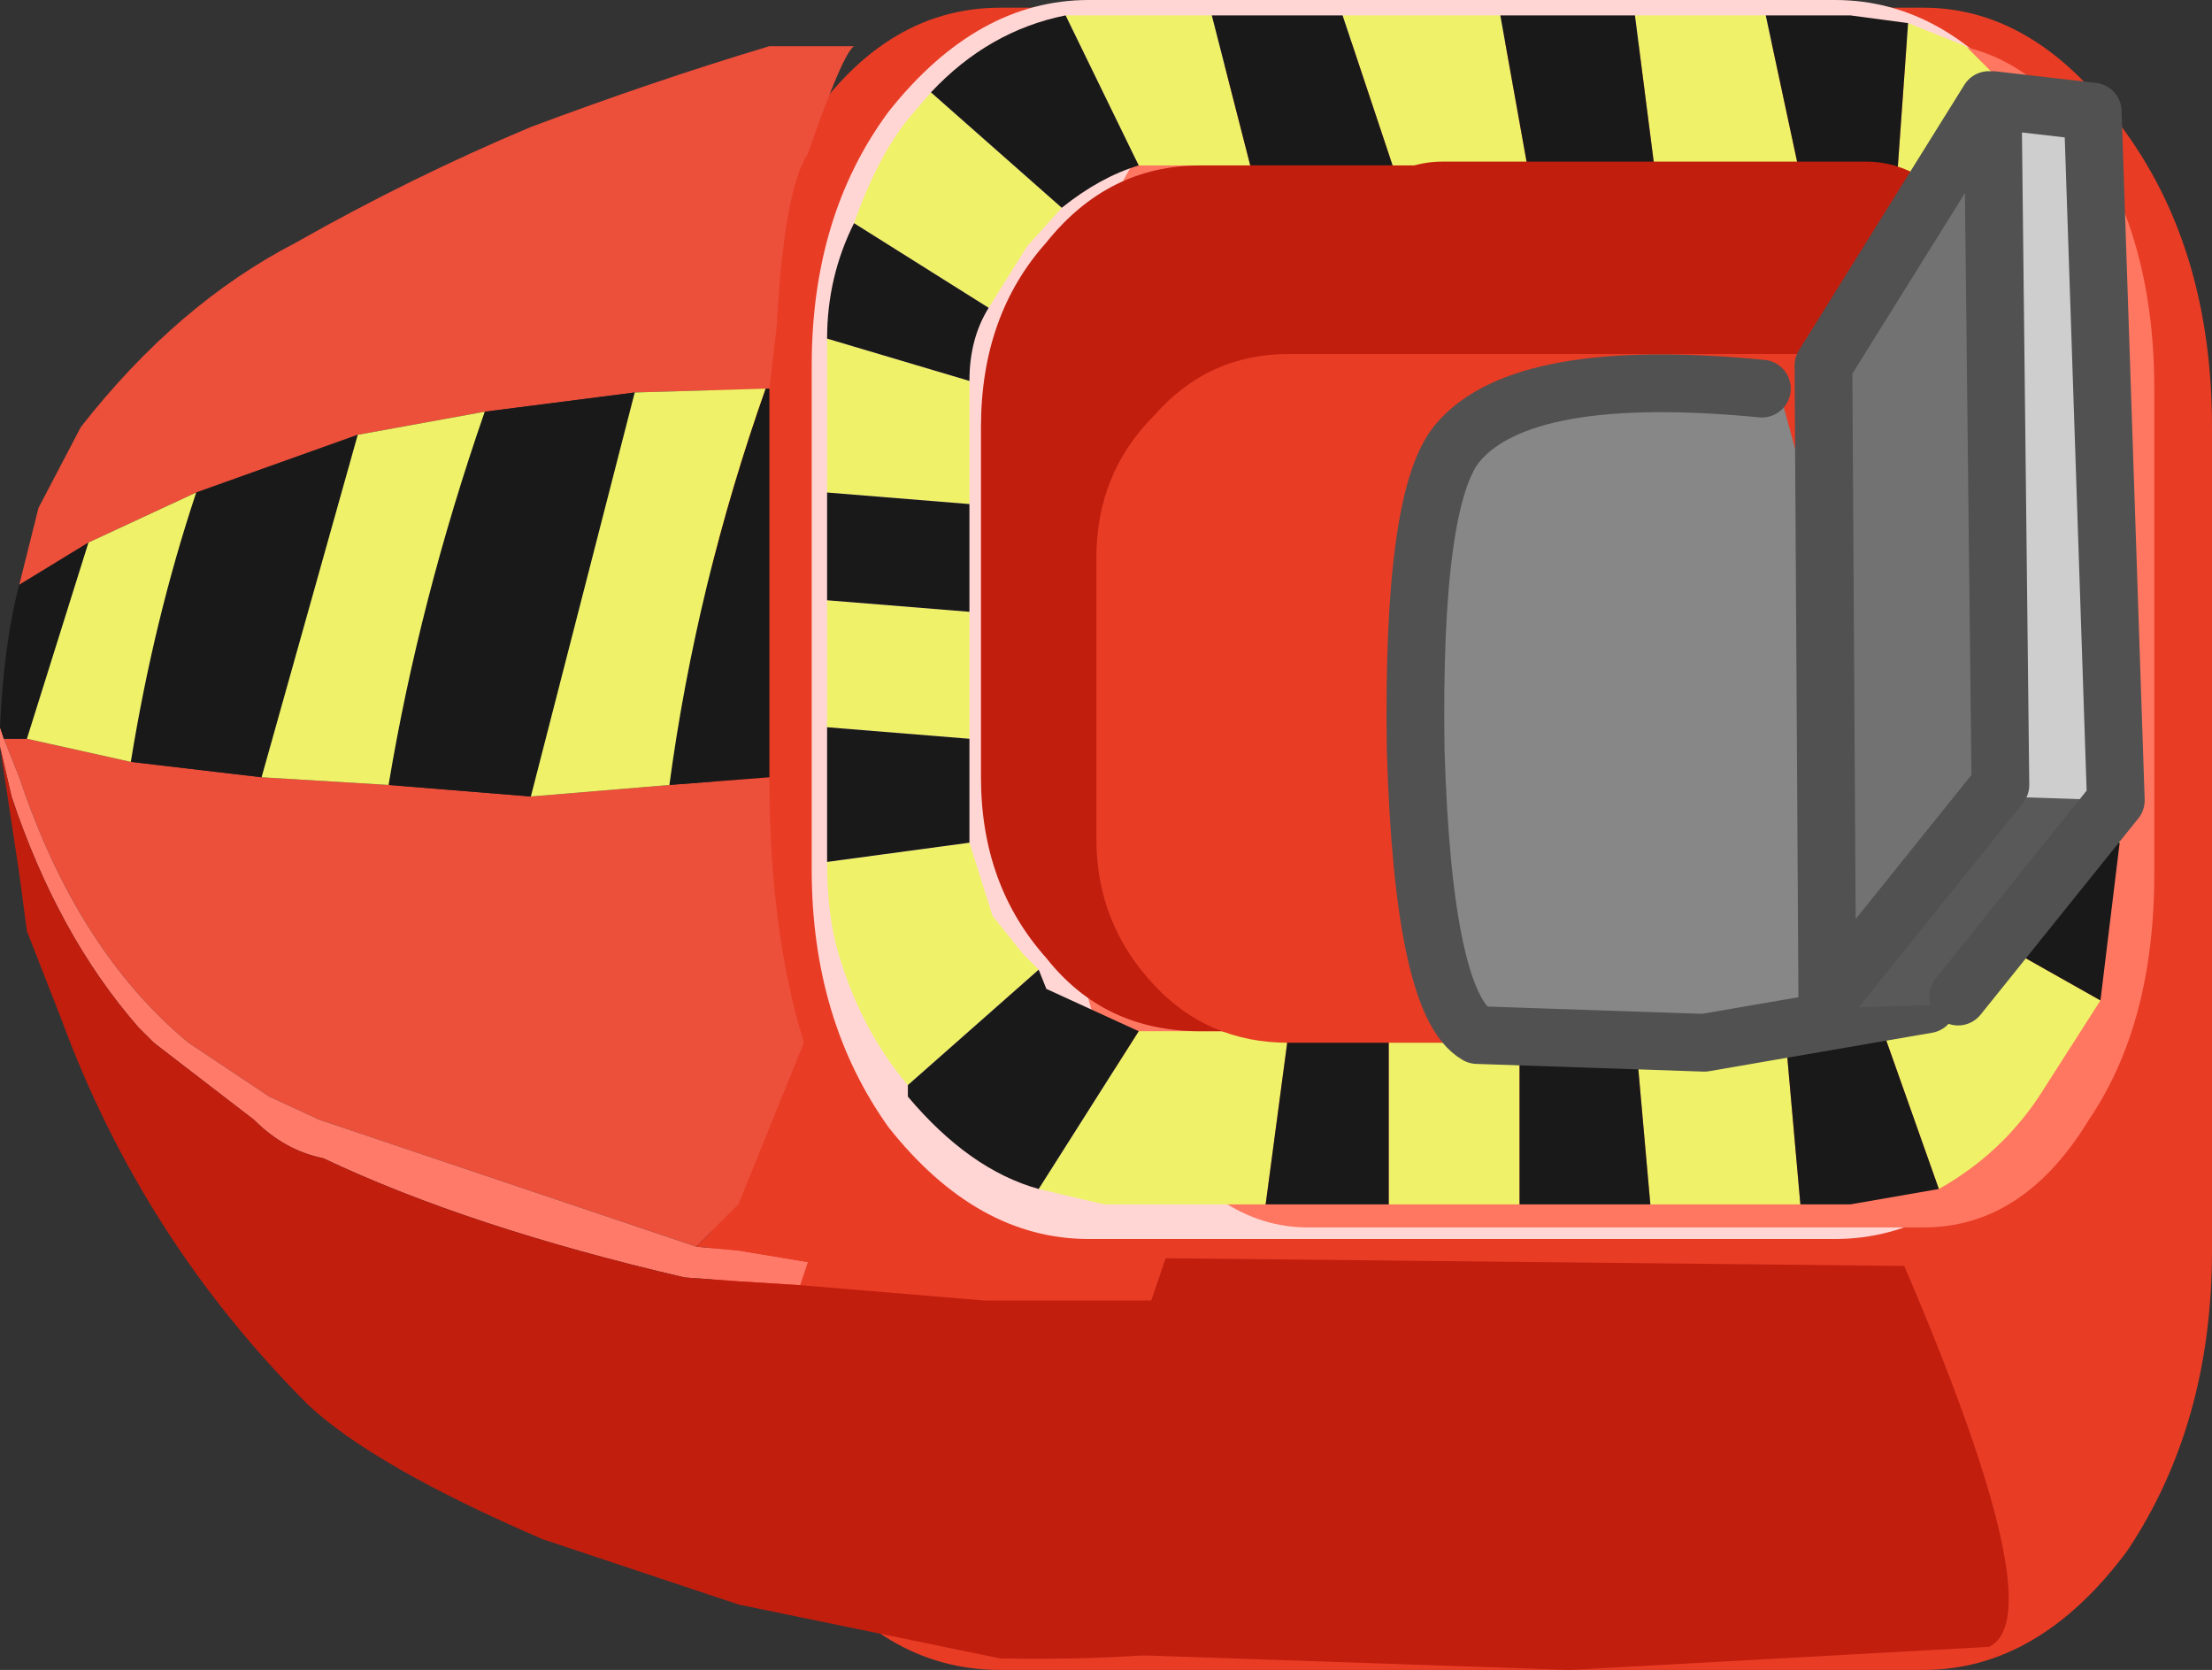 <?xml version="1.0" encoding="UTF-8" standalone="no"?>
<svg xmlns:xlink="http://www.w3.org/1999/xlink" height="21.7px" width="28.75px" xmlns="http://www.w3.org/2000/svg">
  <rect width="100%" height="100%" fill="#333333" stroke="none"/>
  <g transform="matrix(1.0, 0.0, 0.0, 1.0, -10.45, -0.05)">
    <path d="M35.45 0.15 Q36.95 0.15 38.1 1.8 39.2 3.35 39.2 5.6 L39.2 16.3 Q39.2 18.55 38.1 20.2 36.95 21.75 35.45 21.75 L23.45 21.75 Q21.9 21.75 20.85 20.2 19.7 18.55 19.7 16.3 L19.7 5.6 Q19.7 3.35 20.85 1.8 21.9 0.15 23.45 0.15 L35.45 0.15" fill="#e83c25" fill-rule="evenodd" stroke="none"/>
    <path d="M36.85 1.5 Q37.9 2.85 37.9 4.8 L37.9 11.35 Q37.9 13.3 36.85 14.7 35.75 16.15 34.3 16.15 L24.6 16.15 Q23.15 16.15 22.0 14.7 21.0 13.3 21.0 11.35 L21.0 4.8 Q21.0 2.85 22.0 1.5 23.15 0.05 24.6 0.05 L34.3 0.05 Q35.75 0.05 36.85 1.5" fill="#ffd6d4" fill-rule="evenodd" stroke="none"/>
    <path d="M24.4 5.1 Q24.4 3.3 25.35 1.9 26.25 0.6 27.45 0.6 L35.45 0.6 Q36.75 0.6 37.6 1.9 38.45 3.2 38.45 5.1 L38.45 11.4 Q38.45 13.35 37.6 14.6 36.75 16.0 35.45 16.0 L27.45 16.0 Q26.25 16.0 25.35 14.6 24.4 13.35 24.4 11.4 L24.4 5.1" fill="#ff7761" fill-rule="evenodd" stroke="none"/>
    <path d="M38.0 4.45 L38.0 4.7 38.0 7.15 36.0 7.25 36.0 5.9 38.0 4.45 M38.0 8.95 L38.0 11.0 36.0 10.75 36.0 8.55 38.0 8.95 M37.75 13.05 L36.95 14.3 Q36.45 15.05 35.65 15.5 L34.8 13.1 35.25 12.8 35.55 12.45 35.8 11.95 37.75 13.05 M33.85 15.7 L31.9 15.7 31.7 13.45 33.25 13.45 33.65 13.45 33.85 15.7 M30.2 15.7 L28.5 15.7 28.5 13.45 30.2 13.45 30.2 15.7 M26.9 15.7 L24.8 15.7 23.95 15.5 25.25 13.45 25.75 13.45 27.2 13.45 26.9 15.7 M22.25 14.15 Q21.65 13.45 21.35 12.45 21.2 11.95 21.2 11.25 L23.05 11.0 23.35 11.95 23.75 12.45 23.95 12.65 22.25 14.15 M21.2 9.5 L21.2 7.85 23.05 8.0 23.05 9.65 21.2 9.5 M21.2 6.45 L21.2 4.7 21.2 4.45 23.05 5.0 23.05 5.65 23.05 6.6 21.2 6.45 M21.55 2.95 Q21.85 2.1 22.25 1.6 L22.55 1.25 24.25 2.75 23.8 3.25 23.3 4.05 21.55 2.95 M24.3 0.25 L24.8 0.25 26.2 0.25 26.7 2.2 25.75 2.2 25.25 2.2 24.3 0.25 M27.9 0.25 L29.95 0.25 30.3 2.2 28.55 2.2 27.9 0.25 M31.7 0.25 L33.4 0.25 33.85 2.35 33.25 2.2 31.95 2.2 31.7 0.25 M35.25 0.35 L36.0 0.65 36.95 1.6 Q37.05 1.6 37.2 1.75 L35.8 4.4 35.25 3.25 35.05 3.15 35.25 0.35" fill="#eff268" fill-rule="evenodd" stroke="none"/>
    <path d="M38.0 7.15 L38.0 8.95 36.0 8.55 36.0 7.25 38.0 7.15 M38.0 11.0 L37.75 13.05 35.8 11.95 36.0 11.15 36.0 10.75 38.0 11.0 M35.65 15.5 L34.5 15.7 33.85 15.7 33.65 13.45 34.8 13.1 35.65 15.5 M31.9 15.7 L30.2 15.7 30.2 13.45 31.7 13.45 31.9 15.7 M28.5 15.7 L26.9 15.7 27.2 13.45 28.5 13.45 28.5 15.7 M23.95 15.5 Q23.05 15.25 22.25 14.3 L22.25 14.15 23.95 12.65 24.05 12.9 25.25 13.45 23.95 15.5 M21.2 11.25 L21.2 11.0 21.2 9.5 23.05 9.65 23.05 10.2 23.05 11.0 21.2 11.25 M21.2 7.85 L21.2 6.45 23.05 6.6 23.05 8.0 21.2 7.85 M21.2 4.45 Q21.2 3.65 21.55 2.95 L23.3 4.05 Q23.05 4.45 23.05 5.0 L21.2 4.45 M22.55 1.25 Q23.3 0.45 24.3 0.25 L25.25 2.2 Q24.75 2.35 24.25 2.75 L22.55 1.25 M26.2 0.25 L27.9 0.25 28.55 2.2 26.7 2.2 26.2 0.25 M29.95 0.25 L31.7 0.25 31.95 2.2 30.3 2.2 29.95 0.25 M33.4 0.25 L34.5 0.25 35.25 0.35 35.05 3.15 Q34.55 2.5 33.85 2.35 L33.4 0.25 M37.2 1.75 Q37.9 2.85 38.0 4.45 L36.0 5.9 36.0 5.65 35.8 4.4 37.2 1.75" fill="#191919" fill-rule="evenodd" stroke="none"/>
    <path d="M36.75 5.55 L36.75 10.1 Q36.75 11.5 36.15 12.45 35.55 13.4 34.7 13.4 L29.2 13.4 Q28.35 13.4 27.75 12.45 27.15 11.5 27.15 10.1 L27.15 5.55 Q27.15 4.1 27.75 3.15 28.35 2.15 29.2 2.15 L34.7 2.15 Q35.55 2.15 36.15 3.15 36.75 4.1 36.75 5.55" fill="#c11e0e" fill-rule="evenodd" stroke="none"/>
    <path d="M36.55 5.6 L36.55 10.15 Q36.55 11.55 35.7 12.5 34.9 13.45 33.7 13.45 L26.05 13.45 Q24.8 13.45 24.05 12.5 23.2 11.55 23.2 10.15 L23.2 5.6 Q23.2 4.15 24.05 3.2 24.85 2.2 26.05 2.2 L33.7 2.2 Q34.9 2.2 35.7 3.2 36.55 4.15 36.55 5.6" fill="#c11e0e" fill-rule="evenodd" stroke="none"/>
    <path d="M36.4 7.3 L36.4 10.95 Q36.4 12.05 35.65 12.85 34.95 13.6 33.9 13.6 L27.2 13.6 Q26.15 13.6 25.45 12.85 24.7 12.05 24.7 10.95 L24.7 7.3 Q24.7 6.2 25.45 5.45 26.15 4.65 27.2 4.65 L33.9 4.65 Q34.95 4.65 35.65 5.45 36.4 6.2 36.4 7.3" fill="#e83c25" fill-rule="evenodd" stroke="none"/>
    <path d="M25.6 16.4 L35.2 16.5 Q37.15 21.05 36.3 21.45 L30.85 21.75 25.0 21.55 Q24.1 21.45 24.75 18.9 L25.6 16.4" fill="#c11e0e" fill-rule="evenodd" stroke="none"/>
    <path d="M29.0 9.55 Q28.9 6.25 29.55 5.55 30.4 4.55 33.5 4.85 L35.7 12.9 32.75 13.35 29.75 13.25 Q29.1 12.9 29.0 9.55" fill="#878787" fill-rule="evenodd" stroke="none"/>
    <path d="M33.35 5.1 Q30.25 4.8 29.4 5.8 28.8 6.5 28.85 9.8 28.95 13.1 29.65 13.5 L32.6 13.6 35.5 13.1" fill="none" stroke="#515151" stroke-linecap="round" stroke-linejoin="round" stroke-width="0.75"/>
    <path d="M37.65 1.5 L37.95 10.45 35.85 13.1 35.95 11.05 34.25 13.15 34.15 4.25 36.3 1.35 37.65 1.5" fill="#cecece" fill-rule="evenodd" stroke="none"/>
    <path d="M36.45 10.4 L37.95 10.45 35.85 13.1 34.25 13.15 36.45 10.4" fill="#595959" fill-rule="evenodd" stroke="none"/>
    <path d="M34.15 4.15 L36.35 1.5 36.55 10.0 34.3 12.7 34.15 4.15" fill="#727272" fill-rule="evenodd" stroke="none"/>
    <path d="M35.9 13.0 L37.95 10.45 37.65 1.5 36.35 1.35 36.45 10.25 34.2 13.05 34.15 4.8 36.3 1.35 36.35 1.35" fill="none" stroke="#515151" stroke-linecap="round" stroke-linejoin="round" stroke-width="0.75"/>
    <path d="M20.55 4.25 L20.45 5.1 20.4 5.1 18.7 5.15 16.75 5.4 15.1 5.7 13.0 6.45 11.6 7.1 10.7 7.65 10.95 6.65 11.5 5.6 Q12.75 4.0 14.3 3.2 15.8 2.35 17.35 1.7 18.95 1.1 20.45 0.65 L21.55 0.65 Q21.4 0.75 20.95 2.05 20.65 2.5 20.55 4.2 L20.55 4.25 M10.5 9.65 L10.8 9.65 12.15 9.95 13.85 10.15 15.5 10.25 17.35 10.4 19.15 10.25 20.45 10.15 Q20.45 12.15 20.9 13.6 L20.05 15.7 19.5 16.25 14.6 14.6 13.95 14.3 12.9 13.6 Q11.45 12.4 10.7 10.15 L10.5 9.65" fill="#ec4f3a" fill-rule="evenodd" stroke="none"/>
    <path d="M10.45 9.75 L10.45 9.65 10.45 9.5 10.5 9.65 10.7 10.15 Q11.45 12.4 12.9 13.6 L13.95 14.3 14.6 14.6 19.5 16.25 20.05 16.3 20.95 16.45 20.85 16.75 20.05 16.7 19.35 16.65 Q16.55 16.0 14.65 15.1 14.15 15.0 13.75 14.6 L12.45 13.6 12.25 13.4 Q11.2 12.2 10.6 10.4 L10.45 9.75" fill="#ff7a69" fill-rule="evenodd" stroke="none"/>
    <path d="M20.9 13.6 Q21.4 15.5 22.35 16.65 L20.95 16.45 20.05 16.3 19.5 16.25 20.05 15.7 20.9 13.6" fill="#e83c25" fill-rule="evenodd" stroke="none"/>
    <path d="M20.85 16.75 L23.25 16.95 25.75 16.95 Q31.75 21.75 23.45 21.6 L20.05 20.9 17.5 20.05 Q15.3 19.1 14.45 18.3 12.3 16.15 11.25 13.3 L10.8 12.15 10.7 11.4 10.45 9.75 10.6 10.4 Q11.2 12.2 12.25 13.4 L12.45 13.6 13.75 14.6 Q14.15 15.0 14.65 15.1 16.55 16.0 19.35 16.65 L20.05 16.7 20.85 16.75" fill="#c11e0e" fill-rule="evenodd" stroke="none"/>
    <path d="M20.4 5.1 L20.45 5.1 20.45 8.85 20.45 10.15 19.15 10.25 Q19.5 7.65 20.4 5.1 M17.35 10.4 L15.5 10.25 Q15.9 7.85 16.75 5.4 L18.7 5.15 17.35 10.4 M13.85 10.15 L12.15 9.95 Q12.45 8.1 13.0 6.45 L15.1 5.7 13.85 10.15 M10.8 9.65 L10.5 9.65 10.45 9.5 Q10.5 8.4 10.7 7.65 L11.6 7.1 10.8 9.65" fill="#191919" fill-rule="evenodd" stroke="none"/>
    <path d="M19.15 10.25 L17.35 10.4 18.7 5.15 20.4 5.1 Q19.5 7.65 19.15 10.25 M15.5 10.25 L13.85 10.15 15.1 5.7 16.75 5.4 Q15.9 7.85 15.5 10.25 M12.15 9.95 L10.8 9.65 11.6 7.1 13.0 6.45 Q12.45 8.1 12.15 9.95" fill="#eff268" fill-rule="evenodd" stroke="none"/>
  </g>
</svg>
